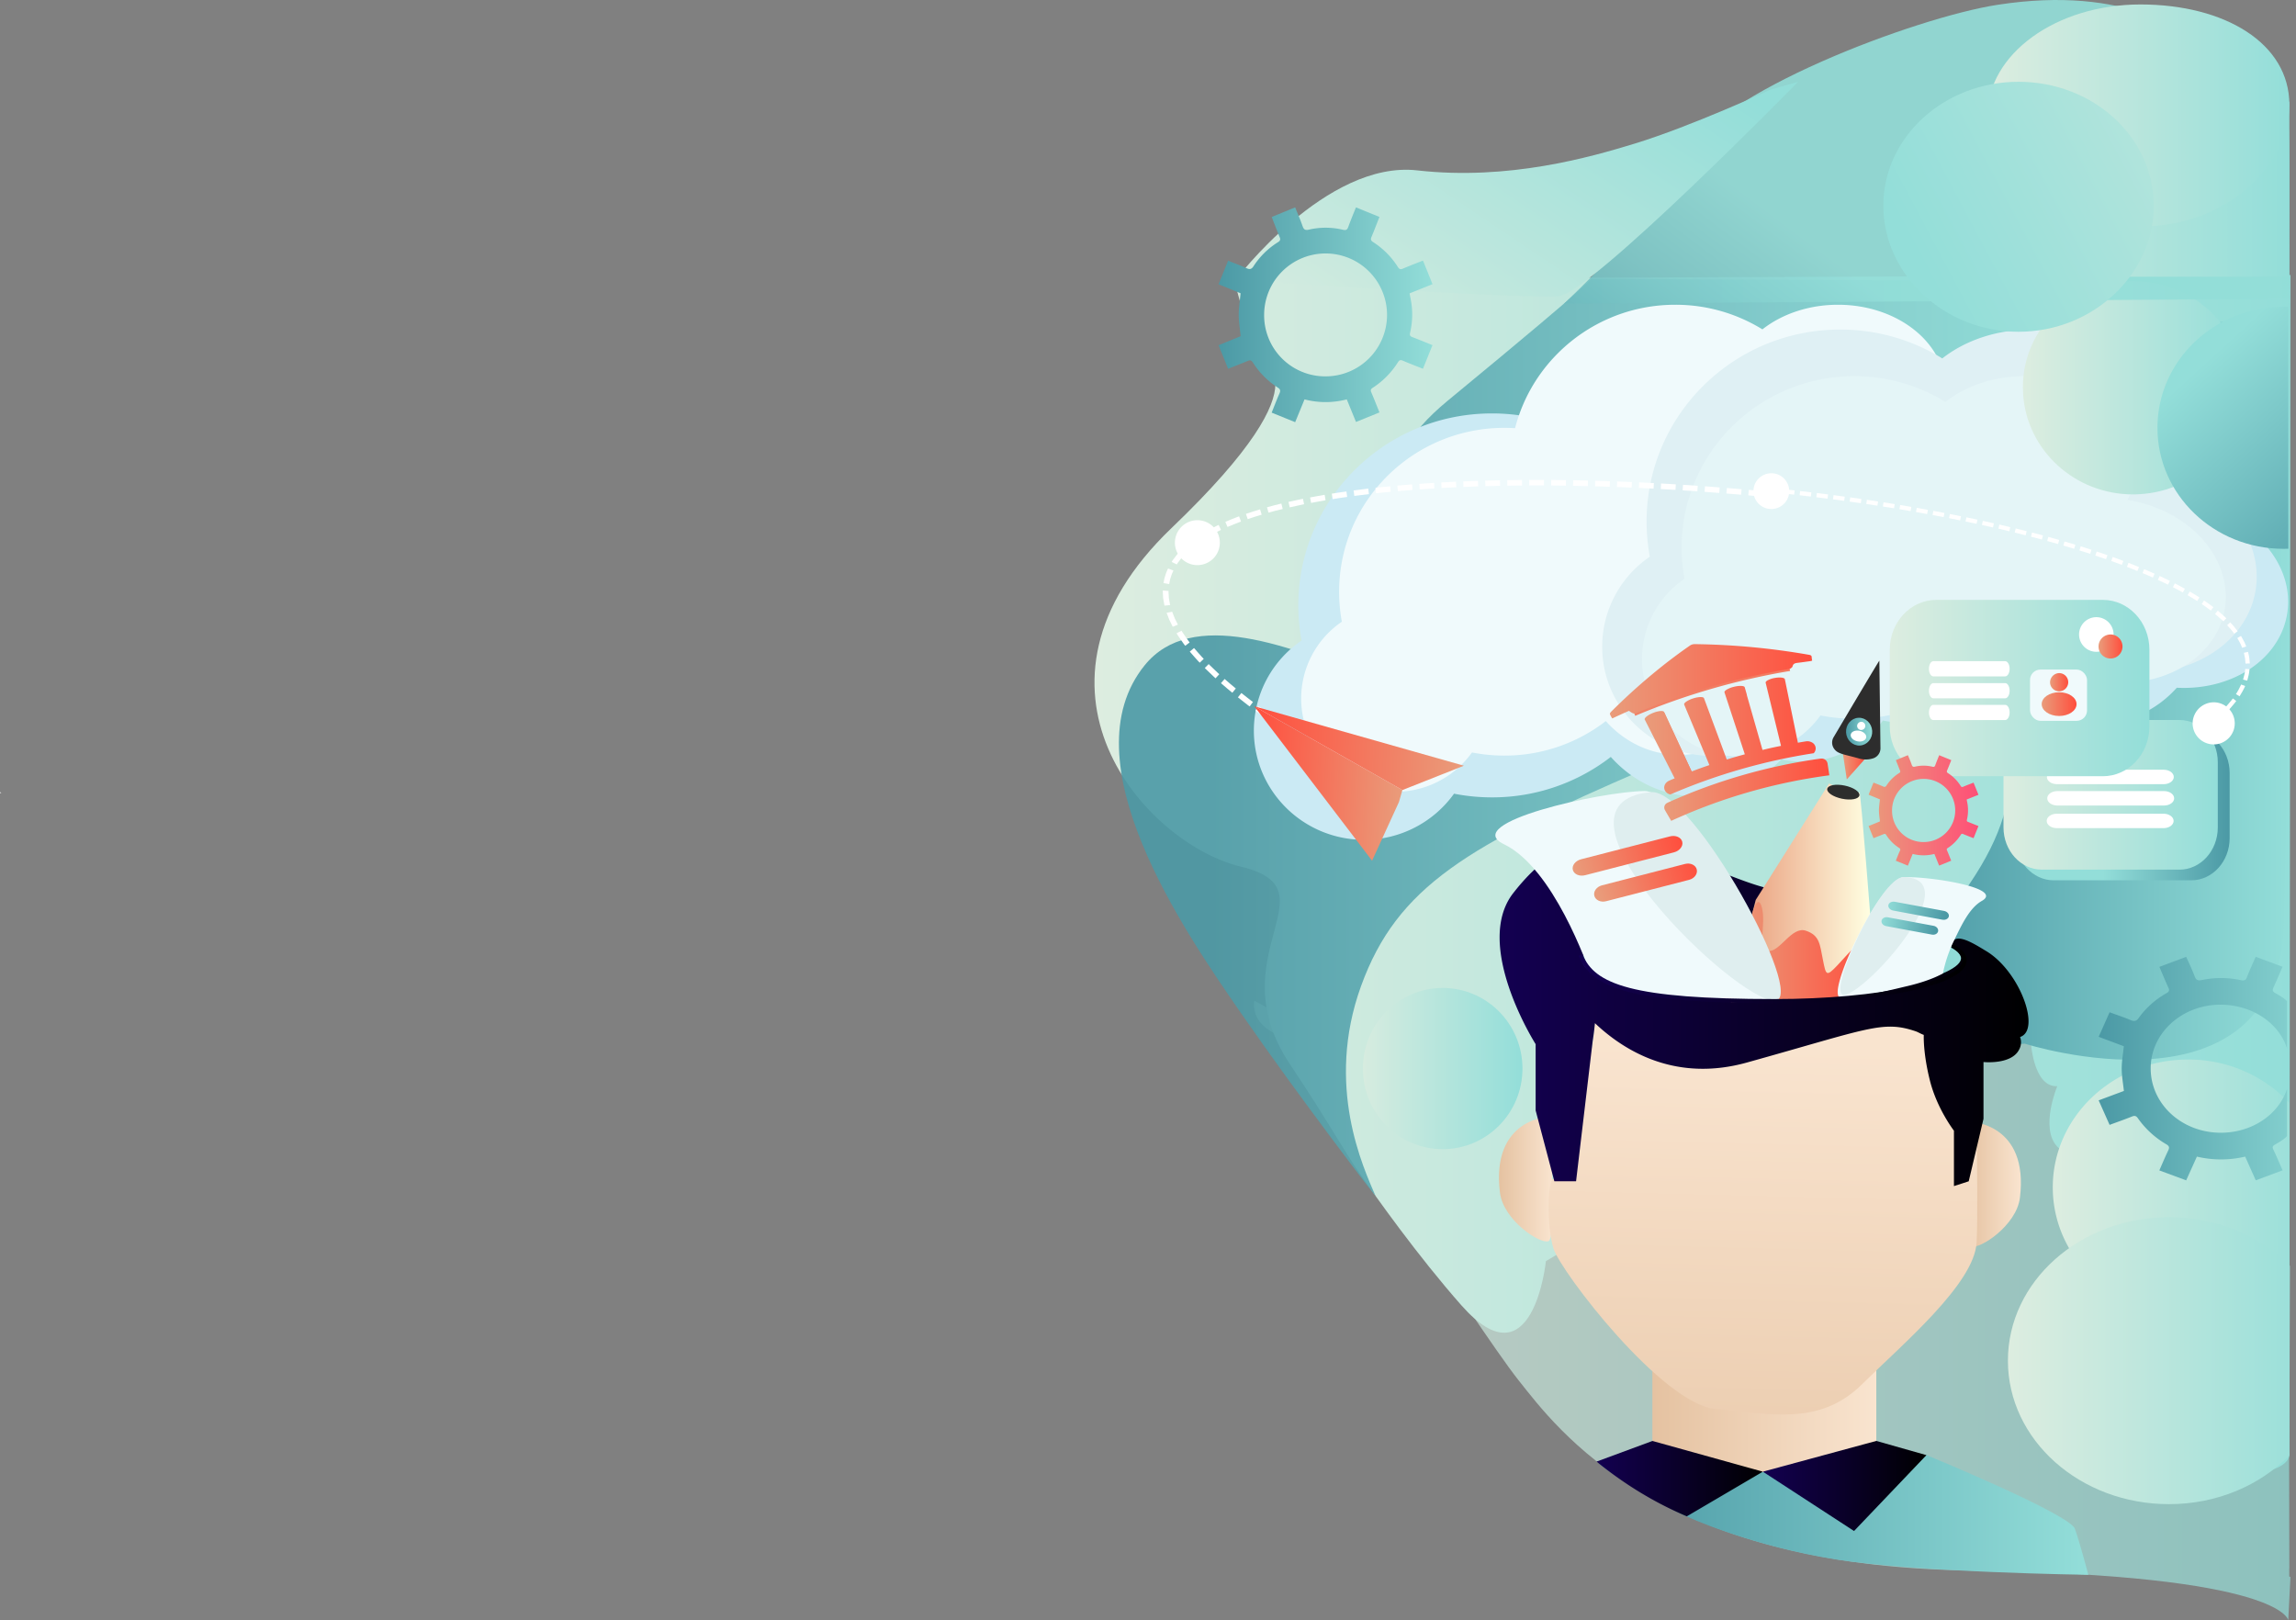 <svg xmlns="http://www.w3.org/2000/svg" xmlns:xlink="http://www.w3.org/1999/xlink" viewBox="0 0 1684.34 1188.67"><rect x="0" y="0" width="1684.34" height="1188.67" fill="#808080" stroke="none"/><defs><style>.cls-1{opacity:0.7;fill:url(#linear-gradient);}.cls-2{fill:url(#linear-gradient-2);}.cls-3{fill:#fff;}.cls-4{fill:url(#linear-gradient-3);}.cls-5{fill:url(#linear-gradient-4);}.cls-6{fill:url(#linear-gradient-5);}.cls-45,.cls-7{opacity:0.9;}.cls-7{fill:url(#linear-gradient-6);}.cls-8{fill:#cbeaf4;}.cls-9{fill:url(#linear-gradient-7);}.cls-10{fill:url(#linear-gradient-8);}.cls-11{fill:url(#linear-gradient-9);}.cls-12{fill:url(#linear-gradient-10);}.cls-13{fill:url(#linear-gradient-11);}.cls-14{fill:url(#linear-gradient-12);}.cls-15{fill:#f0fafc;}.cls-16,.cls-43{fill:none;}.cls-17{fill:#dff0f4;}.cls-18{fill:#e4f5f7;}.cls-19{fill:url(#linear-gradient-13);}.cls-20{fill:url(#linear-gradient-14);}.cls-21{fill:url(#linear-gradient-15);}.cls-22{fill:#2d2d2d;}.cls-23{fill:url(#linear-gradient-16);}.cls-24{fill:url(#linear-gradient-17);}.cls-25{fill:url(#linear-gradient-18);}.cls-26{fill:url(#linear-gradient-19);}.cls-27{fill:#dfeeef;}.cls-28{fill:url(#linear-gradient-20);}.cls-29{fill:url(#linear-gradient-21);}.cls-30{fill:url(#linear-gradient-22);}.cls-31{fill:url(#linear-gradient-23);}.cls-32{fill:url(#linear-gradient-24);}.cls-33{fill:url(#linear-gradient-25);}.cls-34{fill:url(#linear-gradient-26);}.cls-35{fill:url(#linear-gradient-27);}.cls-36{fill:url(#linear-gradient-28);}.cls-37{fill:url(#linear-gradient-29);}.cls-38{fill:url(#linear-gradient-30);}.cls-39{fill:url(#linear-gradient-31);}.cls-40,.cls-49,.cls-56{fill-rule:evenodd;}.cls-40{fill:url(#linear-gradient-32);}.cls-41{fill:url(#linear-gradient-33);}.cls-42{fill:url(#linear-gradient-34);}.cls-43{stroke-miterlimit:10;stroke-width:3px;stroke:url(#linear-gradient-35);}.cls-44{fill:url(#linear-gradient-36);}.cls-45{fill:url(#linear-gradient-37);}.cls-46{fill:url(#linear-gradient-38);}.cls-47{fill:url(#linear-gradient-39);}.cls-48{fill:url(#linear-gradient-40);}.cls-49{fill:url(#linear-gradient-41);}.cls-50{fill:url(#linear-gradient-42);}.cls-51{fill:url(#linear-gradient-43);}.cls-52{fill:url(#linear-gradient-44);}.cls-53{fill:url(#linear-gradient-45);}.cls-54{fill:url(#linear-gradient-46);}.cls-55{fill:url(#linear-gradient-47);}.cls-56{fill:url(#linear-gradient-48);}</style><linearGradient id="linear-gradient" x1="919.84" y1="944.13" x2="1680.27" y2="944.13" gradientUnits="userSpaceOnUse"><stop offset="0" stop-color="#ddede0"/><stop offset="1" stop-color="#93ded9"/></linearGradient><linearGradient id="linear-gradient-2" x1="1172.8" y1="1107.4" x2="1531.96" y2="1107.4" gradientUnits="userSpaceOnUse"><stop offset="0" stop-color="#4b99a5"/><stop offset="1" stop-color="#93ded9"/></linearGradient><linearGradient id="linear-gradient-3" x1="802.92" y1="649.01" x2="1680.26" y2="649.01" xlink:href="#linear-gradient"/><linearGradient id="linear-gradient-4" x1="1099.64" y1="864.93" x2="1138.93" y2="864.93" gradientUnits="userSpaceOnUse"><stop offset="0" stop-color="#e5c2a1"/><stop offset="1" stop-color="#f9e4cf"/></linearGradient><linearGradient id="linear-gradient-5" x1="1398.81" y1="504.16" x2="1679.45" y2="504.16" xlink:href="#linear-gradient-2"/><linearGradient id="linear-gradient-6" x1="820.83" y1="540.78" x2="1526.9" y2="540.78" gradientUnits="userSpaceOnUse"><stop offset="0.09" stop-color="#4b99a5"/><stop offset="0.7" stop-color="#7ecaca"/><stop offset="1" stop-color="#93ded9"/></linearGradient><linearGradient id="linear-gradient-7" x1="1478.45" y1="590.95" x2="1635.66" y2="590.95" gradientUnits="userSpaceOnUse"><stop offset="0.41" stop-color="#93ded9"/><stop offset="1" stop-color="#4b99a5"/></linearGradient><linearGradient id="linear-gradient-8" x1="1469.76" y1="583.08" x2="1626.97" y2="583.08" xlink:href="#linear-gradient"/><linearGradient id="linear-gradient-9" x1="1212.18" y1="1039.19" x2="1376.45" y2="1039.19" xlink:href="#linear-gradient-4"/><linearGradient id="linear-gradient-10" x1="1443.23" y1="868.74" x2="1482.52" y2="868.74" xlink:href="#linear-gradient-4"/><linearGradient id="linear-gradient-11" x1="1285.38" y1="1204.36" x2="1303.4" y2="489.87" gradientUnits="userSpaceOnUse"><stop offset="0" stop-color="#e5c2a1"/><stop offset="0.61" stop-color="#f9e4cf"/></linearGradient><linearGradient id="linear-gradient-12" x1="1100.12" y1="743.21" x2="1488.13" y2="743.21" gradientUnits="userSpaceOnUse"><stop offset="0" stop-color="#130051"/><stop offset="1"/></linearGradient><linearGradient id="linear-gradient-13" x1="1178.33" y1="703.18" x2="1469.01" y2="703.18" gradientTransform="matrix(0.96, 0, 0, 1, 33.89, -0.57)" xlink:href="#linear-gradient-2"/><linearGradient id="linear-gradient-14" x1="1276.91" y1="647.49" x2="1373.17" y2="647.49" gradientUnits="userSpaceOnUse"><stop offset="0" stop-color="#e99c7b"/><stop offset="0.99" stop-color="#ffffe2"/></linearGradient><linearGradient id="linear-gradient-15" x1="1269.74" y1="698.46" x2="1373.17" y2="698.46" gradientUnits="userSpaceOnUse"><stop offset="0" stop-color="#e99c7b"/><stop offset="0.99" stop-color="#ff4f3e"/></linearGradient><linearGradient id="linear-gradient-16" x1="1386.33" y1="504.77" x2="1576.8" y2="504.77" xlink:href="#linear-gradient"/><linearGradient id="linear-gradient-17" x1="1539.49" y1="474.29" x2="1557.06" y2="474.29" xlink:href="#linear-gradient-15"/><linearGradient id="linear-gradient-18" x1="1503.91" y1="500.81" x2="1517.23" y2="500.81" xlink:href="#linear-gradient-15"/><linearGradient id="linear-gradient-19" x1="1497.79" y1="516.56" x2="1523.35" y2="516.56" xlink:href="#linear-gradient-15"/><linearGradient id="linear-gradient-20" x1="1351.74" y1="561.67" x2="1368.39" y2="561.67" xlink:href="#linear-gradient-15"/><linearGradient id="linear-gradient-21" x1="1350.87" y1="567.56" x2="1370.09" y2="567.56" gradientTransform="translate(-26.75 47.52) rotate(-3.26)" xlink:href="#linear-gradient-2"/><linearGradient id="linear-gradient-22" x1="1123.58" y1="797.36" x2="1208.01" y2="797.36" gradientTransform="matrix(0.95, -0.24, 0.19, 0.73, -63.95, 330.02)" xlink:href="#linear-gradient-15"/><linearGradient id="linear-gradient-23" x1="1161.4" y1="827.23" x2="1245.82" y2="827.23" gradientTransform="matrix(0.89, -0.23, 0.19, 0.73, -18.99, 318.32)" xlink:href="#linear-gradient-15"/><linearGradient id="linear-gradient-24" x1="1220.87" y1="579.35" x2="1341.95" y2="579.35" xlink:href="#linear-gradient-15"/><linearGradient id="linear-gradient-25" x1="1220.06" y1="546.12" x2="1242.92" y2="546.12" xlink:href="#linear-gradient-15"/><linearGradient id="linear-gradient-26" x1="1181.06" y1="499.82" x2="1329.44" y2="499.82" xlink:href="#linear-gradient-15"/><linearGradient id="linear-gradient-27" x1="889.28" y1="507.93" x2="1857.57" y2="507.93" xlink:href="#linear-gradient-15"/><linearGradient id="linear-gradient-28" x1="1206.52" y1="539.91" x2="1331.98" y2="539.91" xlink:href="#linear-gradient-15"/><linearGradient id="linear-gradient-29" x1="1483.98" y1="284.48" x2="1645.57" y2="284.48" xlink:href="#linear-gradient"/><linearGradient id="linear-gradient-30" x1="197.78" y1="589.75" x2="243.72" y2="589.75" gradientTransform="matrix(-0.97, -0.18, -0.14, 0.74, 1701.56, 270.54)" xlink:href="#linear-gradient-2"/><linearGradient id="linear-gradient-31" x1="167.63" y1="606.55" x2="213.58" y2="606.55" gradientTransform="matrix(-0.9, -0.17, -0.14, 0.74, 1656.52, 261.7)" xlink:href="#linear-gradient-2"/><linearGradient id="linear-gradient-32" x1="1370.8" y1="594.51" x2="1451.44" y2="594.51" gradientUnits="userSpaceOnUse"><stop offset="0" stop-color="#e99c7b"/><stop offset="0.99" stop-color="#ff4f77"/></linearGradient><linearGradient id="linear-gradient-33" x1="776.27" y1="606.17" x2="887.87" y2="606.17" gradientTransform="translate(1773.65 1222.52) rotate(-177.12)" xlink:href="#linear-gradient-15"/><linearGradient id="linear-gradient-34" x1="732.12" y1="632.61" x2="887.87" y2="632.61" gradientTransform="translate(1773.65 1222.52) rotate(-177.12)" xlink:href="#linear-gradient-15"/><linearGradient id="linear-gradient-35" x1="1158.18" y1="714.21" x2="1442.75" y2="714.21" xlink:href="#linear-gradient-12"/><linearGradient id="linear-gradient-36" x1="1749.25" y1="416.22" x2="1564.41" y2="213.43" gradientUnits="userSpaceOnUse"><stop offset="0" stop-color="#4b99a5"/><stop offset="0.73" stop-color="#93ded9"/></linearGradient><linearGradient id="linear-gradient-37" x1="1224.6" y1="471.75" x2="1403.29" y2="234.43" xlink:href="#linear-gradient-6"/><linearGradient id="linear-gradient-38" x1="1407.5" y1="138.73" x2="1679.47" y2="138.73" xlink:href="#linear-gradient"/><linearGradient id="linear-gradient-39" x1="1458" y1="84.69" x2="1679.47" y2="84.69" xlink:href="#linear-gradient"/><linearGradient id="linear-gradient-40" x1="1815.49" y1="-26.2" x2="1407.82" y2="190.26" xlink:href="#linear-gradient"/><linearGradient id="linear-gradient-41" x1="990.06" y1="314.79" x2="1194.67" y2="11.13" xlink:href="#linear-gradient"/><linearGradient id="linear-gradient-42" x1="1505.91" y1="871.06" x2="1704.22" y2="871.06" xlink:href="#linear-gradient"/><linearGradient id="linear-gradient-43" x1="1539.57" y1="783.92" x2="1718.81" y2="783.92" xlink:href="#linear-gradient-2"/><linearGradient id="linear-gradient-44" x1="988.53" y1="783.92" x2="1116.88" y2="783.92" xlink:href="#linear-gradient"/><linearGradient id="linear-gradient-45" x1="1293.24" y1="1090.13" x2="1413.22" y2="1090.13" xlink:href="#linear-gradient-12"/><linearGradient id="linear-gradient-46" x1="1473" y1="998.22" x2="1709.35" y2="998.22" xlink:href="#linear-gradient"/><linearGradient id="linear-gradient-47" x1="1171.18" y1="1084.76" x2="1293.24" y2="1084.76" xlink:href="#linear-gradient-12"/><linearGradient id="linear-gradient-48" x1="893.94" y1="230.89" x2="1050.91" y2="230.89" xlink:href="#linear-gradient-2"/></defs><title>Asset 2</title><g id="Layer_2" data-name="Layer 2"><g id="Layer_1-2" data-name="Layer 1"><path class="cls-1" d="M1680.27,1157l-1.62,31.66s-3.57-33.28-234-36.53c-228.68-3.23-301.71-103.07-330.9-139.86-30.92-39-161.87-245.28-179.56-254.59s-14.05-23.64-14.05-23.64l169.66,94.41,390.76-128.88,198.9,50.14-.18,308.58s.1.71,0,.77l.18,91.76h-.06v5.71Z"/><path class="cls-2" d="M1532,1155.32s-125-1.66-185.26-11.27-106.24-29.66-116-34.62-47.25-26.79-57.2-35.35c-3.5-3,7.93-2.61,14.59-4.84,12.24-4.1,30.18-9.76,30.18-9.76l195,8s105.07,43.29,108.86,54.11S1532,1155.32,1532,1155.32Z"/><path class="cls-3" d="M1,581.89H.18c-.07-.32-.14-.64-.18-1A8.49,8.49,0,0,0,1,581.89Z"/><path class="cls-4" d="M1680.26,201.78l-.79,863.28s5.13,16.94-43.26,16.44c-44-.49-87.49,14.73-87.49,14.73-15.83-16.78,91-16.92,108.73-73.59,34.1-14.21,17.93-137.55,17.93-172.19,0-35.86-32.33-64.94-72.21-64.94s-72.24,29.08-72.24,64.94c0,1.56.07,3.11.19,4.65-9.61-4-17.71-9.44-21.91-13.88-12.93-13.74,0-44.35,0-44.35-18.25.75-19.53-34.42-19.53-34.42l-61.85-10.83L1134.08,925.18s-9.36,92.07-62,32.45c-32.23-36.54-62.25-79-74.39-96.43-12.81-18.44-23.21-38.28-51.42-80.5-53.62-80.25,34-128.07-36-144.89S737.61,504.05,859.43,387.39c121.23-116.08,61.49-123.74,61.49-123.74-17.84-68.77-16.41-59-16.41-59Z"/><path class="cls-5" d="M1136.77,819.11s-43.11,1.09-36.42,55.73c2.51,20.53,29.78,38.26,35.75,35.66S1136.77,819.11,1136.77,819.11Z"/><path class="cls-6" d="M1556.88,237.1s-123,121.46-102.89,210.1,39.23,129.75-8.91,200.92S1398.82,712,1398.82,712l83.7,53.9,2.9-.23s186.65,59.58,190-89.23c2.28-101.8,5.77-241,3.09-325.41-2.66-83.76,3.12-119.7-.81-119.89-27.71-1.38-26.43,3.52-46.49,4.89s-16-3.27-67.09-3.27Z"/><path class="cls-7" d="M1526.9,206.23s-190.17,301.87-320.1,358-181.75,85.86-208.32,159.14,1.76,133.33,10.55,153.89c.61,1.42-55.75-72-98.64-134-42.1-60.81-127.47-185-70.65-255.2,68.4-84.46,286.56,108.42,300.63,25.9S941.12,393.61,1062,294s104.76-89.39,104.76-89.39Z"/><path class="cls-8" d="M1677.84,450.35c-5.45,33.56-40.56,56.29-80.95,54.19-14.23,15.95-34.29,25.9-56.52,25.9s-42.31-10-56.51-25.92A126.76,126.76,0,0,1,1406.07,531a128.9,128.9,0,0,1-24.8-2.41,72.24,72.24,0,0,1-58.83,30.16c-39.85,0-72.1-32-72.1-71.5a71.23,71.23,0,0,1,31.17-58.88,126.3,126.3,0,0,1-2.12-23c0-69.38,56.72-125.63,126.68-125.63a126.8,126.8,0,0,1,66.82,18.87c14.88-11.68,35.37-18.87,58-18.87,45.44,0,82.3,29.08,82.3,64.95a52.77,52.77,0,0,1-6.84,25.87l1,.15C1652.22,378.07,1683.81,413.73,1677.84,450.35Z"/><path class="cls-8" d="M1332.51,490.81c0,51.64-39.17,93.49-87.47,93.49-24.94,0-47.43-11.15-63.36-29a142,142,0,0,1-87.2,29.67,144.74,144.74,0,0,1-27.81-2.7,81,81,0,0,1-66,33.82c-44.65,0-80.84-35.9-80.84-80.16a79.91,79.91,0,0,1,35-66,140.31,140.31,0,0,1-2.38-25.78c0-77.79,63.59-140.85,142-140.85a142.14,142.14,0,0,1,74.9,21.16c16.68-13.09,39.66-21.16,65-21.16,51,0,92.27,32.61,92.27,72.82,0,17.81-8.13,34.14-21.58,46.78A96.27,96.27,0,0,1,1332.51,490.81Z"/><path class="cls-9" d="M1478.45,614.82c0,17.1,12.62,31,28.19,31h100.84c15.56,0,28.18-13.87,28.18-31V567.07c0-17.1-12.62-31-28.18-31H1506.64c-15.57,0-28.19,13.86-28.19,31Z"/><path class="cls-10" d="M1469.76,607c0,17.1,12.62,31,28.18,31h100.85c15.56,0,28.18-13.87,28.18-31V559.2c0-17.1-12.62-31-28.18-31H1497.94c-15.56,0-28.18,13.86-28.18,31Z"/><path class="cls-3" d="M1501.59,570c0,2.92,3.3,5.29,7.38,5.29h78.33c4.08,0,7.39-2.37,7.39-5.29h0c0-2.93-3.31-5.3-7.39-5.3H1509c-4.08,0-7.38,2.37-7.38,5.3Z"/><path class="cls-3" d="M1501.85,585.66c0,2.92,3.31,5.29,7.39,5.29h78.33c4.08,0,7.39-2.37,7.39-5.29h0c0-2.93-3.31-5.3-7.39-5.3h-78.33c-4.08,0-7.39,2.37-7.39,5.3Z"/><path class="cls-3" d="M1501.45,602.25c0,2.93,3.31,5.3,7.39,5.3h78.32c4.09,0,7.4-2.37,7.4-5.3h0c0-2.92-3.31-5.29-7.4-5.29h-78.32c-4.08,0-7.39,2.37-7.39,5.29Z"/><polygon class="cls-11" points="1376.45 1079.88 1212.18 1080.15 1212.18 998.22 1376.45 998.22 1376.45 1079.88"/><path class="cls-12" d="M1445.39,822.92s43.11,1.09,36.43,55.73c-2.51,20.53-29.78,38.26-35.75,35.65S1445.39,822.92,1445.39,822.92Z"/><path class="cls-13" d="M1448.5,749.41,1170,743.21s.42,31-9.84,47.62-15.37,38.22-13.12,55.92-2.52,20.5-7.08,18.29-5.63,33.89-.36,50.85,79.86,114.5,119.21,117.82,75.82,12.88,107.24-18.25c29.54-29.28,82.32-73.57,84-104S1448.5,749.41,1448.5,749.41Z"/><path class="cls-14" d="M1481.92,760.76a11.13,11.13,0,0,1-.68,9.21c-5.64,11.31-26.15,9.16-26.15,9.16v41.65h0l-10.84,45.84-10.84,3.52V829.5s-12.38-16-17.59-36.64-4.54-33.63-4.54-33.63c-2.3-.82-4.11-2-5.81-2.61-24.39-8.24-34.23-2.11-124,22.89-50.4,14-87.86-6.59-111.43-28.89-.66,7-1.64,12.94-1.64,12.94L1156.2,866.62h-15.93l-13.73-52V766s-46.24-72.7-16.38-110.87,59.55-47.31,109-31.28c48.07,15.6,83.46,36.66,100.91,27.21l-98.37,60.89,210.12-20.08c3.18-7.85,15.62,0,25.58,6.06C1481.92,712.9,1497.41,755.73,1481.92,760.76Z"/><path class="cls-15" d="M1306.77,474c0,44.07-33.44,79.8-74.67,79.8-21.29,0-40.49-9.52-54.08-24.8a121.26,121.26,0,0,1-74.44,25.33,122.91,122.91,0,0,1-23.74-2.31,69.11,69.11,0,0,1-56.3,28.87c-38.12,0-69-30.65-69-68.43a68.24,68.24,0,0,1,29.84-56.35,120.75,120.75,0,0,1-2-22c0-66.4,54.27-120.23,121.23-120.23A121.42,121.42,0,0,1,1167.52,332c14.23-11.18,33.84-18.06,55.46-18.06,43.49,0,78.76,27.83,78.76,62.16,0,15.2-6.94,29.14-18.42,39.93A82.18,82.18,0,0,1,1306.77,474Z"/><path class="cls-15" d="M1432.12,383.7c0,44.08-33.44,79.81-74.67,79.81-21.29,0-40.49-9.52-54.08-24.81A121.24,121.24,0,0,1,1228.93,464a123.7,123.7,0,0,1-23.74-2.3,69.12,69.12,0,0,1-56.3,28.87c-38.11,0-69-30.65-69-68.43a68.19,68.19,0,0,1,29.84-56.35,120.05,120.05,0,0,1-2-22c0-66.4,54.28-120.22,121.23-120.22a121.3,121.3,0,0,1,63.94,18.06c14.24-11.18,33.85-18.06,55.47-18.06,43.48,0,78.75,27.83,78.75,62.15,0,15.21-6.93,29.14-18.42,39.93A82.18,82.18,0,0,1,1432.12,383.7Z"/><path class="cls-16" d="M1178.67,559.16s-58.18,2.28-65.6,10.3"/><path class="cls-17" d="M1654.7,433.06c-6.11,37.62-45.47,63.1-90.76,60.75-15.94,17.88-38.44,29-63.36,29s-47.43-11.15-63.35-29.06A142.08,142.08,0,0,1,1350,523.46a144.58,144.58,0,0,1-27.81-2.7,81,81,0,0,1-66,33.82c-44.67,0-80.83-35.91-80.83-80.17a79.89,79.89,0,0,1,34.95-66,141.29,141.29,0,0,1-2.37-25.79c0-77.78,63.58-140.84,142-140.84a142.15,142.15,0,0,1,74.91,21.16c16.68-13.1,39.65-21.16,65-21.16,50.95,0,92.26,32.61,92.26,72.82a59.28,59.28,0,0,1-7.66,29c.36,0,.73.09,1.09.16C1626,352,1661.39,392,1654.7,433.06Z"/><path class="cls-18" d="M1632.1,446.63c-5.45,33.56-40.56,56.3-81,54.19-14.22,15.95-34.29,25.9-56.51,25.9s-42.31-10-56.52-25.92a126.65,126.65,0,0,1-77.78,26.47,128.83,128.83,0,0,1-24.8-2.41A72.26,72.26,0,0,1,1276.69,555c-39.84,0-72.1-32-72.1-71.51a71.28,71.28,0,0,1,31.17-58.88,126.22,126.22,0,0,1-2.11-23c0-69.38,56.72-125.63,126.68-125.63a126.91,126.91,0,0,1,66.82,18.87c14.87-11.68,35.37-18.87,58-18.87,45.44,0,82.29,29.08,82.29,64.95a52.94,52.94,0,0,1-6.83,25.88c.32,0,.65.08,1,.14C1606.48,374.35,1638.06,410,1632.1,446.63Z"/><path class="cls-19" d="M1160.7,704.09c.06,16.25,62.57,29.43,139.47,28.84s144.4-18.23,138-31.71c-7.06-14.92-61.59-28.73-138.5-28.13S1160.66,693.59,1160.7,704.09Z"/><path class="cls-20" d="M1364.05,581.09c.94-1.43,9.12,104.76,9.12,104.76l-17.68,34.34-78.58-17.62L1288,660.2l53.81-85.41S1361.76,584.53,1364.05,581.09Z"/><path class="cls-21" d="M1373.17,687.38l-11,44-40.69,2.49-51.71,1.31,15.63-65s4.15-16,7.19-4-3.81,31,4.75,31.53,17.11-18.36,27.38-14.93,10.26,10,12.55,21.3,2.28,13,10.83,3.89,21.38-24.51,25.1-20.61"/><path class="cls-22" d="M1340.47,578.68c-.56,2.66,4.27,5.92,10.78,7.28s12.24.29,12.79-2.37-4.28-5.92-10.79-7.28S1341,576,1340.47,578.68Z"/><path class="cls-23" d="M1386.33,532.94c0,20.17,15.29,36.52,34.15,36.52h122.17c18.86,0,34.15-16.35,34.15-36.52V476.61c0-20.17-15.29-36.52-34.15-36.52H1420.48c-18.86,0-34.15,16.35-34.15,36.52Z"/><path class="cls-3" d="M1415.05,522.67c0,3.08,1.45,5.57,3.24,5.57H1471c1.79,0,3.25-2.49,3.25-5.57h0c0-3.08-1.46-5.58-3.25-5.58h-52.69c-1.79,0-3.24,2.5-3.24,5.58Z"/><path class="cls-3" d="M1415.05,506.73c0,3.08,1.45,5.57,3.24,5.57H1471c1.79,0,3.25-2.49,3.25-5.57h0c0-3.08-1.46-5.58-3.25-5.58h-52.69c-1.79,0-3.24,2.5-3.24,5.58Z"/><path class="cls-3" d="M1415.05,490.63c0,3.08,1.45,5.58,3.24,5.58H1471c1.79,0,3.25-2.5,3.25-5.58h0c0-3.08-1.46-5.57-3.25-5.57h-52.69c-1.79,0-3.24,2.49-3.24,5.57Z"/><path class="cls-3" d="M1525.2,465.47a12.69,12.69,0,0,0,12.66,12.71h0a12.68,12.68,0,0,0,12.66-12.71h0a12.68,12.68,0,0,0-12.66-12.7h0a12.68,12.68,0,0,0-12.66,12.7Z"/><path class="cls-24" d="M1539.49,474.29a8.79,8.79,0,0,0,8.78,8.81h0a8.8,8.8,0,0,0,8.79-8.81h0a8.81,8.81,0,0,0-8.79-8.82h0a8.8,8.8,0,0,0-8.78,8.82Z"/><rect class="cls-15" x="1489.22" y="491.21" width="41.82" height="37.61" rx="7.63"/><path class="cls-25" d="M1503.91,500.81a6.67,6.67,0,1,0,6.66-7A6.86,6.86,0,0,0,1503.91,500.81Z"/><path class="cls-26" d="M1497.79,516.56c0,4.8,5.72,8.7,12.78,8.7s12.78-3.9,12.78-8.7-5.72-8.71-12.78-8.71S1497.79,511.74,1497.79,516.56Z"/><path class="cls-15" d="M1166.35,713.25c-1.76-4.11-26.55-76.37-63.09-93.92-32.66-15.68,71.76-38.75,103.09-39s115,152.95,91.13,154.18c-28.58,1.49-61.79-2.65-86.73-5.57C1184,725.8,1166.35,713.25,1166.35,713.25Z"/><path class="cls-27" d="M1211,581.13c31.19-2.91,115,151.67,91.19,152.91C1273.58,735.52,1123.34,589.3,1211,581.13Z"/><polygon class="cls-28" points="1368.39 556.5 1351.74 551.55 1354.81 571.79 1368.39 556.5"/><path class="cls-22" d="M1379.5,548.84a7.73,7.73,0,0,1-4.86,7.32,17.48,17.48,0,0,1-11.29.16c-11.26-3.16-15.31-3.16-18-7.23h0a7.77,7.77,0,0,1-.22-8.26c8.21-13.87,33.94-57.26,33.56-56.12h0Z"/><path class="cls-29" d="M1354.26,537.31c.32,5.62,4.87,9.93,10.17,9.63s9.34-5.1,9-10.73-4.87-9.94-10.17-9.63S1353.94,531.69,1354.26,537.31Z"/><path class="cls-30" d="M1153.82,638.16c.82,3.23,4.89,5,9.08,3.9L1228,625.3c4.18-1.08,6.91-4.57,6.09-7.8h0c-.83-3.23-4.89-5-9.08-3.89l-65.1,16.76c-4.19,1.08-6.91,4.57-6.09,7.79Z"/><path class="cls-31" d="M1169.6,657.16c.82,3.23,4.67,5,8.59,4l60.93-15.69c3.92-1,6.43-4.44,5.6-7.66h0c-.82-3.23-4.67-5-8.58-4L1175.2,649.5c-3.91,1-6.43,4.44-5.6,7.66Z"/><path class="cls-32" d="M1336.16,556.5a13.29,13.29,0,0,0-1.77.19,411,411,0,0,0-110,31.71,15.21,15.21,0,0,0-1.41.68,3.76,3.76,0,0,0-1.46,5.43c1.44,2.58,3,5.12,4.47,7.68a405.84,405.84,0,0,1,116-33.41c-.43-2.87-.84-5.75-1.3-8.61A4.34,4.34,0,0,0,1336.16,556.5Z"/><path class="cls-33" d="M1241,566.13q-10-21.57-19.93-43.15a1.89,1.89,0,0,0-.23-.36l-.79.31q10.76,23.34,21.52,46.68l1.34-.51c-.17-.38-.25-.57-.43-1l-.46.18C1241.65,567.51,1241.33,566.81,1241,566.13Z"/><path class="cls-34" d="M1327.07,480.38a521.51,521.51,0,0,0-84-7.83,6.18,6.18,0,0,0-3.26,1c-6,4.15-11.95,8.55-17.69,13a447.88,447.88,0,0,0-40.1,35.49c-.51.5-1.13,1.34-1,1.82a16.44,16.44,0,0,0,1.74,3.2c4.25-2,8.29-3.84,12.27-5.58,3.51,2.61,4.74,2.68,9.11.88A495.48,495.48,0,0,1,1309,492.18a6.89,6.89,0,0,0,2.28-.46c1.38-.85,3.48-1.77,3.73-2.85.52-2.22,2.11-2.41,4.16-2.65,2.84-.34,5.69-.77,8.54-1.15.54-.07,1.06-.24,1.69-.38a19.84,19.84,0,0,1-.36-2.54C1329.07,481,1328.4,480.61,1327.07,480.38Z"/><path class="cls-35" d="M1199.61,525.13a510,510,0,0,1,113.61-32.9c-.12-.6-.18-.91-.29-1.51a511.06,511.06,0,0,0-114,33Z"/><path class="cls-36" d="M1331.92,548.27a5.1,5.1,0,0,0-2.46-3.49,7,7,0,0,0-4.7-.9c-2.33.37-3.5.56-5.83,1l-9.57-46.6c-.25-1.19-3.63-1.62-7.54-.89a17.12,17.12,0,0,0-4.85,1.58c-1.18.63-1.84,1.33-1.69,1.92q5.63,23.15,11.26,46.29c-5.45,1.1-8.17,1.69-13.57,3l-11.52-40.31a.69.69,0,0,0,0-.35c-.62-2.13-.92-3.2-1.53-5.34-.33-1.17-4-1.34-8.09-.29a19.26,19.26,0,0,0-5.07,2c-1.22.73-1.87,1.49-1.68,2.07l.12.38h0L1280,553.38c-5.33,1.44-8,2.21-13.25,3.82q-8.35-22.5-16.72-45c-.42-1.15-4.06-1.08-8.1.23a19,19,0,0,0-4.89,2.3c-1.16.82-1.76,1.61-1.53,2.18l.16.37h0v0q9.21,22,18.33,44c-5.22,1.79-7.82,2.72-13,4.69L1221.08,523a2,2,0,0,0-.12-.22l-.24-.51c-.52-1.12-4.14-.82-8.06.75a19,19,0,0,0-4.72,2.62c-1.09.89-1.63,1.72-1.35,2.27L1228.52,571c-1.62.68-2.42,1-4,1.72-3.17,1.36-4.53,4.67-3.08,7.33a5.72,5.72,0,0,0,3.55,2.68l.37.1a431.75,431.75,0,0,1,105.15-30.25,3.08,3.08,0,0,0,.25-.27A5,5,0,0,0,1331.92,548.27Z"/><path class="cls-37" d="M1645.57,284.08c0,42-33.77,76.24-76.29,78.48-1.48.12-3,.15-4.49.15-42.68,0-77.65-32.21-80.61-73-.13-1.85-.2-3.74-.2-5.63,0-43.42,36.19-77.83,80.81-77.83S1645.57,240.66,1645.57,284.08Z"/><polygon class="cls-3" points="977.19 553.38 975.12 556.88 984.47 562.4 986.49 558.87 977.19 553.38"/><polygon class="cls-3" points="963.43 545.04 961.3 548.5 970.55 554.18 972.64 550.69 963.43 545.04"/><polygon class="cls-3" points="949.85 536.43 947.65 539.84 956.8 545.69 958.95 542.25 949.85 536.43"/><path class="cls-3" d="M936.5,527.48l-2.3,3.36s2.23,1.55,4.5,3l4.51,3,2.24-3.39-4.49-3C938.71,529,936.5,527.48,936.5,527.48Z"/><path class="cls-3" d="M923.42,518.16l-2.4,3.28,4.38,3.22,4.45,3.12,2.33-3.33-4.42-3.1Z"/><path class="cls-3" d="M910.66,508.41l-2.52,3.18,4.29,3.36,2.94,2.31,1.37,1,2.43-3.25-1.35-1-2.91-2.28Z"/><path class="cls-3" d="M898.38,498.12l-2.68,3.05L897,502.3c.75.69,1.78,1.59,2.84,2.45l4.19,3.48,2.56-3.14-4.13-3.44c-1.05-.85-2.06-1.74-2.8-2.42Z"/><path class="cls-3" d="M886.69,487.19l-2.87,2.87s.47.5,1.21,1.2l2.72,2.6,2.71,2.61c.73.71,1.25,1.15,1.25,1.15l2.74-3s-.52-.43-1.24-1.14l-2.66-2.56-2.67-2.55C887.15,487.68,886.69,487.19,886.69,487.19Z"/><path class="cls-3" d="M875.93,475.42l-3.12,2.6,3.61,4.14c1.76,2.1,3.69,4,3.69,4l2.95-2.8s-1.9-1.9-3.62-3.95Z"/><path class="cls-3" d="M866.74,462.7l-3.61,1.89.9,1.51c.59.87,1.39,2,2.19,3.18s1.58,2.33,2.21,3.15l1.06,1.35,3.22-2.47-1-1.31c-.61-.79-1.31-1.88-2.07-2.95l-2-2.95Z"/><path class="cls-3" d="M859.91,448.78l-4.08.8s1,2.61,2,5.22l2.48,5,3.79-1.54-2.32-4.67Z"/><path class="cls-3" d="M857.26,433.55l-4.2-.37a13.15,13.15,0,0,0,0,1.75c.06,1.05.15,2.45.22,3.85l.66,3.81c.08.52.16,1,.21,1.25s.12.47.12.47l4.16-.42s0-.16-.12-.44-.12-.68-.2-1.16l-.63-3.53-.22-3.58A9.82,9.82,0,0,1,857.26,433.55Z"/><path class="cls-3" d="M860.82,418.55l-3.94-1.5s-.28.64-.72,1.6a24,24,0,0,0-1.31,3.62c-.21.66-.43,1.33-.62,2l-.35,1.76c-.19,1-.32,1.73-.32,1.73l4.16.74.3-1.6c.09-.48.2-1,.31-1.64l.59-1.82a23.4,23.4,0,0,1,1.22-3.37Z"/><path class="cls-3" d="M869.85,406l-3.33-2.49-1.18,1.29c-.69.79-1.7,1.77-2.54,2.89l-2.32,3.07a9.85,9.85,0,0,0-.7,1.06l-.25.42,3.77,1.84.23-.39a7.29,7.29,0,0,1,.66-1l2.17-2.85c.79-1,1.74-1.93,2.38-2.67Z"/><path class="cls-3" d="M882,396.37l-2.42-3.28s-2.35,1.54-4.61,3.2c-1.11.87-2.21,1.73-3,2.39s-1.36,1.11-1.36,1.11l3.05,2.77s.48-.44,1.26-1l2.82-2.2C879.78,397.79,882,396.37,882,396.37Z"/><path class="cls-3" d="M895.7,388.77,894,385.09l-1.55.73c-.93.44-2.14,1.1-3.36,1.73s-2.43,1.25-3.34,1.78l-1.5.9,2.1,3.48,1.4-.84c.84-.49,2-1.09,3.22-1.71s2.35-1.26,3.26-1.69Z"/><path class="cls-3" d="M910.39,382.62,909,378.8l-1.6.59c-1,.37-2.24.81-3.5,1.36l-5,2.1,1.61,3.73,4.95-2.05c1.22-.53,2.49-1,3.43-1.33Z"/><path class="cls-3" d="M925.56,377.58l-1.16-3.9-5.21,1.59L914,377l1.32,3.85,5.09-1.71Z"/><path class="cls-3" d="M941,373.41l-1-4s-2.65.61-5.28,1.32l-5.25,1.42,1.08,3.92,5.19-1.4C938.39,374,941,373.41,941,373.41Z"/><path class="cls-3" d="M956.66,369.93l-.8-4s-2.67.51-5.32,1.11l-5.31,1.17.9,4,5.26-1.15C954,370.43,956.66,369.93,956.66,369.93Z"/><path class="cls-3" d="M972.43,367l-.67-4-5.35.95c-2.68.45-5.34,1-5.34,1l.76,4s2.64-.53,5.29-1Z"/><path class="cls-3" d="M988.3,364.56l-.56-4-5.38.76-5.36.85.64,4,5.32-.85Z"/><polygon class="cls-3" points="1004.23 362.49 1003.76 358.45 992.99 359.79 993.52 363.82 1004.23 362.49"/><path class="cls-3" d="M1020.21,360.81l-.39-4.05-5.4.52-5.39.59.45,4,5.36-.58Z"/><polygon class="cls-3" points="1036.22 359.41 1035.91 355.35 1025.11 356.25 1025.47 360.31 1036.22 359.41"/><polygon class="cls-3" points="1052.26 358.31 1052.02 354.25 1041.2 354.97 1041.49 359.03 1052.26 358.31"/><polygon class="cls-3" points="1068.32 357.45 1068.13 353.39 1057.31 353.94 1057.54 358 1068.32 357.45"/><polygon class="cls-3" points="1084.39 356.82 1084.26 352.75 1073.43 353.15 1073.6 357.22 1084.39 356.82"/><polygon class="cls-3" points="1100.47 356.41 1100.39 352.35 1089.56 352.61 1089.67 356.67 1100.47 356.41"/><polygon class="cls-3" points="1116.55 356.2 1116.52 352.13 1105.69 352.25 1105.75 356.32 1116.55 356.2"/><polygon class="cls-3" points="1132.64 356.16 1132.66 352.1 1121.82 352.09 1121.84 356.16 1132.64 356.16"/><polygon class="cls-3" points="1148.73 356.3 1148.79 352.23 1137.96 352.13 1137.93 356.19 1148.73 356.3"/><polygon class="cls-3" points="1164.82 356.62 1164.92 352.55 1154.09 352.33 1154.02 356.4 1164.82 356.62"/><polygon class="cls-3" points="1180.9 357.09 1181.04 353.03 1170.21 352.69 1170.11 356.76 1180.9 357.09"/><polygon class="cls-3" points="1196.98 357.71 1197.15 353.65 1186.34 353.2 1186.19 357.27 1196.98 357.71"/><polygon class="cls-3" points="1213.06 358.47 1213.27 354.41 1202.45 353.88 1202.27 357.94 1213.06 358.47"/><polygon class="cls-3" points="1229.13 359.38 1229.37 355.32 1218.56 354.7 1218.34 358.76 1229.13 359.38"/><polygon class="cls-3" points="1245.18 360.44 1245.47 356.38 1234.66 355.66 1234.4 359.72 1245.18 360.44"/><polygon class="cls-3" points="1261.24 361.63 1261.55 357.57 1250.75 356.76 1250.46 360.82 1261.24 361.63"/><polygon class="cls-3" points="1277.28 362.94 1277.62 358.89 1266.83 357.99 1266.51 362.04 1277.28 362.94"/><polygon class="cls-3" points="1293.31 364.4 1293.69 360.35 1282.91 359.35 1282.55 363.4 1293.31 364.4"/><polygon class="cls-3" points="1309.32 365.98 1309.73 361.93 1298.96 360.84 1298.57 364.9 1309.32 365.98"/><polygon class="cls-3" points="1316.19 362.89 1316.53 359.79 1308.29 358.9 1307.96 362 1316.19 362.89"/><polygon class="cls-3" points="1328.43 364.3 1328.8 361.21 1320.56 360.25 1320.21 363.35 1328.43 364.3"/><polygon class="cls-3" points="1340.66 365.82 1341.06 362.73 1332.83 361.7 1332.45 364.8 1340.66 365.82"/><polygon class="cls-3" points="1352.88 367.44 1353.3 364.35 1345.08 363.25 1344.68 366.34 1352.88 367.44"/><polygon class="cls-3" points="1365.09 369.16 1365.54 366.07 1357.32 364.9 1356.9 367.99 1365.09 369.16"/><polygon class="cls-3" points="1377.28 370.98 1377.75 367.9 1369.55 366.65 1369.1 369.74 1377.28 370.98"/><polygon class="cls-3" points="1389.45 372.9 1389.95 369.83 1381.76 368.52 1381.28 371.6 1389.45 372.9"/><polygon class="cls-3" points="1401.61 374.95 1402.14 371.88 1393.96 370.5 1393.45 373.57 1401.61 374.95"/><polygon class="cls-3" points="1413.74 377.11 1414.3 374.04 1406.13 372.58 1405.6 375.65 1413.74 377.11"/><polygon class="cls-3" points="1425.85 379.38 1426.44 376.32 1418.29 374.78 1417.72 377.84 1425.85 379.38"/><polygon class="cls-3" points="1437.94 381.78 1438.56 378.72 1430.42 377.09 1429.83 380.15 1437.94 381.78"/><polygon class="cls-3" points="1450.01 384.29 1450.66 381.25 1442.54 379.53 1441.91 382.59 1450.01 384.29"/><polygon class="cls-3" points="1462.04 386.95 1462.72 383.91 1454.62 382.11 1453.96 385.16 1462.04 386.95"/><path class="cls-3" d="M1474,389.76l.73-3-4-1-4-.93-.7,3,4,.93Z"/><polygon class="cls-3" points="1486 392.71 1486.76 389.69 1478.7 387.68 1477.97 390.71 1486 392.71"/><polygon class="cls-3" points="1497.92 395.82 1498.72 392.81 1490.69 390.69 1489.92 393.71 1497.92 395.82"/><polygon class="cls-3" points="1509.78 399.12 1510.63 396.12 1502.64 393.88 1501.82 396.89 1509.78 399.12"/><polygon class="cls-3" points="1521.59 402.6 1522.5 399.62 1514.54 397.25 1513.67 400.24 1521.59 402.6"/><polygon class="cls-3" points="1533.34 406.29 1534.3 403.32 1526.38 400.81 1525.46 403.79 1533.34 406.29"/><path class="cls-3" d="M1545,410.22l1-2.94-3.93-1.36-3.94-1.32-1,3,3.92,1.31Z"/><polygon class="cls-3" points="1556.58 414.4 1557.67 411.49 1549.86 408.62 1548.82 411.56 1556.58 414.4"/><path class="cls-3" d="M1568,418.9l1.17-2.89-3.86-1.56-3.88-1.51-1.11,2.91,3.85,1.5Z"/><path class="cls-3" d="M1579.33,423.72l1.27-2.84s-1.89-.88-3.81-1.68l-3.83-1.64-1.2,2.88,3.8,1.62C1577.46,422.85,1579.33,423.72,1579.33,423.72Z"/><path class="cls-3" d="M1590.46,428.93l1.37-2.79-3.76-1.81c-1.87-.91-3.76-1.78-3.76-1.78l-1.3,2.83s1.87.86,3.73,1.77Z"/><path class="cls-3" d="M1601.31,434.64l1.51-2.72-3.66-2c-.91-.5-1.84-1-2.54-1.34l-1.16-.59-1.41,2.78,1.15.58c.69.35,1.6.82,2.5,1.32Z"/><path class="cls-3" d="M1611.83,440.93l1.67-2.63-3.54-2.22c-1.78-1.1-3.59-2.13-3.59-2.13l-1.56,2.7s1.79,1,3.54,2.09Z"/><path class="cls-3" d="M1621.85,447.92l1.88-2.48-3.37-2.48c-.84-.64-1.71-1.22-2.36-1.66l-1.09-.73-1.73,2.58,1.06.72c.64.43,1.49,1,2.31,1.62Z"/><path class="cls-3" d="M1631.07,455.85l2.16-2.24-.94-.93-2.16-1.93c-1.54-1.43-3.19-2.73-3.19-2.73l-2,2.4s1.61,1.27,3.1,2.66l2.1,1.87Z"/><path class="cls-3" d="M1639,464.88l2.54-1.79-2.62-3.38-2.82-3.17-2.27,2.14s1.36,1.51,2.7,3S1639,464.88,1639,464.88Z"/><path class="cls-3" d="M1644.84,475.23l3-1s-.22-.5-.53-1.24-.69-1.76-1.24-2.69-1-1.89-1.42-2.59a6.08,6.08,0,0,0-.49-.84l-.2-.31-2.7,1.54.18.29a7.87,7.87,0,0,1,.47.78l1.31,2.41a22.66,22.66,0,0,1,1.15,2.49Z"/><path class="cls-3" d="M1647.29,486.82l3.14-.09s0-.54-.1-1.34-.15-1.88-.29-2.94-.42-2.11-.59-2.91a10.11,10.11,0,0,0-.31-1.3l-3.06.7a8,8,0,0,1,.3,1.21l.55,2.69c.13,1,.19,2,.26,2.74S1647.29,486.82,1647.29,486.82Z"/><path class="cls-3" d="M1645.5,498.53l3,.82.13-.35a7.82,7.82,0,0,0,.27-.94c.19-.78.46-1.82.72-2.87a29,29,0,0,0,.47-2.92c.11-.79.18-1.33.18-1.33l-3.13-.21s-.07.49-.17,1.24-.18,1.74-.44,2.71-.49,1.93-.68,2.66a6.51,6.51,0,0,1-.25.87C1645.54,498.41,1645.5,498.53,1645.5,498.53Z"/><path class="cls-3" d="M1640.29,509.19l2.63,1.65s1.11-1.84,2.21-3.69,1.89-3.87,1.89-3.87l-2.92-1.1s-.85,1.81-1.76,3.58S1640.29,509.19,1640.29,509.19Z"/><path class="cls-3" d="M1632.79,518.62l2.28,2.12s1.48-1.5,2.79-3.17c.68-.81,1.36-1.62,1.86-2.24l.78-1.07L1638,512.4s-.29.41-.74,1-1.13,1.37-1.78,2.15C1634.22,517.16,1632.79,518.62,1632.79,518.62Z"/><path class="cls-3" d="M1608.51,530.9A15.45,15.45,0,1,0,1624,515.22,15.57,15.57,0,0,0,1608.51,530.9Z"/><path class="cls-3" d="M1286.31,360.36a13.13,13.13,0,1,0,13.13-13.18A13.16,13.16,0,0,0,1286.31,360.36Z"/><path class="cls-3" d="M861.91,398.17a16.48,16.48,0,1,0,16.48-16.54A16.51,16.51,0,0,0,861.91,398.17Z"/><line class="cls-16" x1="1106.23" y1="201.56" x2="1099.77" y2="201.56"/><path class="cls-16" d="M916.64,224.89A37.78,37.78,0,1,0,984,201.16l-58.87-.3A37.58,37.58,0,0,0,916.64,224.89Z"/><path class="cls-16" d="M954.32,187a37.61,37.61,0,0,0-29.19,13.88l58.87.3A37.62,37.62,0,0,0,954.32,187Z"/><path class="cls-3" d="M1362.4,532.31a3,3,0,1,0,3.4-2.76A3.1,3.1,0,0,0,1362.4,532.31Z"/><path class="cls-3" d="M1357.71,538.86c-.41,2.14,1.79,4.36,4.93,5s6-.62,6.41-2.75-1.79-4.37-4.92-5S1358.12,536.73,1357.71,538.86Z"/><path class="cls-15" d="M1425.32,714.08a102.93,102.93,0,0,1,7.86-23.48c5.37-11,11.32-24.36,20.64-29.64,17.15-9.73-40.39-18.38-57.41-17.36s-58.83,88.5-45.82,88.29c15.57-.26,35.48-5.38,48.79-8.51C1417.28,719.17,1425.32,714.08,1425.32,714.08Z"/><path class="cls-27" d="M1396.54,643.41c-17-.42-56.88,86.62-43.88,86.4C1368.23,729.56,1444.42,644.6,1396.54,643.41Z"/><path class="cls-38" d="M1429.67,672.26c-.33,1.78-2.47,2.88-4.78,2.45l-36-6.69c-2.31-.43-3.92-2.22-3.59-4h0c.33-1.79,2.47-2.88,4.78-2.45l36,6.68c2.31.43,3.92,2.23,3.59,4Z"/><path class="cls-39" d="M1421.8,683.16c-.33,1.78-2.35,2.9-4.51,2.5l-33.67-6.26c-2.16-.4-3.65-2.17-3.32-3.95h0c.33-1.79,2.35-2.91,4.52-2.51l33.66,6.26c2.16.41,3.65,2.18,3.32,4Z"/><path class="cls-40" d="M1374.4,614.91c-1.23-3-2.4-5.91-3.6-8.9l8.31-3.4c-.26-2.73-.71-5.38-.72-8s.44-5.29.7-8.17L1370.8,583c1.19-3,2.36-5.83,3.59-8.87,2.34.93,4.64,1.76,6.84,2.78,1.27.59,2,.51,2.78-.76a29.57,29.57,0,0,1,9.18-9,1.31,1.31,0,0,0,.62-1.94c-1-2.44-2-4.93-3-7.56l8.84-3.63c.95,2.37,2,4.65,2.77,7,.45,1.34,1,1.75,2.45,1.4a27.9,27.9,0,0,1,12.82.07c1.11.26,1.59,0,2-1.07.87-2.45,1.88-4.85,2.9-7.38l8.85,3.62c-1,2.52-1.93,5-3,7.42-.39.93-.4,1.47.56,2.08a30.47,30.47,0,0,1,9.37,9.44,1.24,1.24,0,0,0,1.83.57c2.48-1.07,5-2,7.6-3,1.21,3,2.37,5.87,3.6,8.9l-8.65,3.46c.12.64.21,1.22.34,1.79a29.84,29.84,0,0,1-.15,13c-.21.92,0,1.35.87,1.68,2.48.93,4.92,2,7.58,3-1.2,3-2.38,5.89-3.59,8.91-2.59-1-5.11-2-7.58-3a1.22,1.22,0,0,0-1.82.55,31.57,31.57,0,0,1-9.56,9.69,1.16,1.16,0,0,0-.51,1.72c1.05,2.44,2,4.92,3.07,7.55l-8.86,3.62c-1.18-2.9-2.3-5.67-3.49-8.58a31.53,31.53,0,0,1-15.91,0c-1.17,2.84-2.32,5.66-3.53,8.6l-8.85-3.61c1-2.46,1.9-4.89,3-7.26a1.47,1.47,0,0,0-.65-2.19,30.91,30.91,0,0,1-9.38-9.43c-.54-.83-1-1-1.93-.62C1379.4,612.93,1377,613.86,1374.4,614.91Zm36.75,2.84A23.17,23.17,0,1,0,1388,594.57,23,23,0,0,0,1411.15,617.75Z"/><polygon class="cls-41" points="920.16 518.15 1006.55 631.43 1026.25 588.42 1028.8 579.61 920.16 518.15"/><polygon class="cls-42" points="1028.8 579.61 1073.9 561.74 920.16 518.15 1028.8 579.61"/><path class="cls-43" d="M1159.57,700.64c9.09,23.13,38.11,33.79,142.25,33.79,77,0,139.43-13.4,139.43-29.92,0-3.77-3.28-7.38-9.21-10.7"/><path class="cls-15" d="M1167.51,701.36s0,0,0-.05c.19-.83-1.11-2.08-1.77-1.17a2.24,2.24,0,0,0-.4.89l1.79-.13.09.28c-.08-.71-.84-1.49-1.58-1.06a1,1,0,0,0-.5.72l1.8-.13c-.06-.13-.12-.26-.19-.38a.94.94,0,0,0-1.81.41v.66c0,1.3,2,1.65,2,.16v-.47c0-1.13-1.68-1.68-2-.44a5.24,5.24,0,0,0-.1,1l2,.16v-1c0-1.08-1.84-1.74-2-.43l-.09.86,2,.43c0-.22-.07-.44-.1-.66-.18-1.25-2.16-1.66-2-.16,0,.28.07.57.09.86l1.94-.13c0-.16-.09-.32-.13-.48-.22-1.23-2-1.69-2-.16v.67l1.94-.13c0-.16-.09-.32-.13-.47-.22-1.23-2-1.7-2-.16v.66l2,.16a4.43,4.43,0,0,0-.25-1c-.38-1-2.2-1.25-1.93.13a2.77,2.77,0,0,1,.09.86l2,.15a5.62,5.62,0,0,0-.09-.57c-.23-1.21-2-1.7-2-.16v.67l1.93-.13a.53.53,0,0,1,0-.28c0-.93-1.43-1.73-1.91-.69a1.61,1.61,0,0,0-.18.91l1.94-.13a3.23,3.23,0,0,0-.32-.85c-.46-.86-2-.75-1.81.41,0,.19.07.38.1.57.21,1.23,2.18,1.66,2,.16l0-.14-.89.75-.14,0c1.38.43,1.49-1.71.32-2.07a1.53,1.53,0,0,0-.37-.08.83.83,0,0,0-.89.74,2.22,2.22,0,0,0,0,.68l2,.16-.09-.58-1.81.41a1.36,1.36,0,0,1,.06.29c.24,1.13,2.15,1.17,1.93-.12,0,.27,0,.32,0,.14l-1.91-.68a2.41,2.41,0,0,0,.15.85c.43,1.06,1.94,1.25,1.94-.12v-.67l-2-.16a5.4,5.4,0,0,1,.09.58c.18,1.24,2,1.68,2,.15a3,3,0,0,0-.09-.85l-1.94.12c0,.13.09.26.13.38.22,1.23,2,1.7,2,.16v-.66l-2-.16a9.26,9.26,0,0,0,.25,1c.35,1.13,1.94,1.19,1.94-.12v-.67l-2-.16a9.43,9.43,0,0,0,.25,1.05c.34,1.06,2.09,1.22,1.94-.13,0-.28-.07-.57-.1-.85l-2-.16c0,.22.07.44.09.66.15,1,1.84,1.83,2,.44l.09-.86-2-.43v1c0,1.3,2,1.63,2,.16l.09-.49-2-.43v.47c0,1.3,2,1.65,2,.16v-.67l-1.81.41.19.38a1,1,0,0,0,1.8-.13.09.09,0,0,1,0,0l-.41.63.09,0-1.58-1.06a2.74,2.74,0,0,0,.28.85,1,1,0,0,0,1.8-.13s0,0,0,0l-1.76-1.17a.06.06,0,0,0,0,0c-.27,1.2,1.65,2.13,2,.71Z"/><path class="cls-44" d="M1675.34,225.05c-51.26,0-92.64,39.75-92.64,88.78s41.29,88.8,92.55,88.8c1.26,0,2.49,0,3.49-.08V225.12C1677.74,225.08,1676.6,225.05,1675.34,225.05Z"/><path class="cls-45" d="M1147.32,222.81s74.78-69.59,91.07-109.37C1256.59,69,1404.94,12.83,1465.45,3.51c96.38-14.84,136.11,21.58,165.74,31s40,51.6,45.73,48.66c2.94-1.51,2.67,34.45,2.55,69.8-.11,33.49,0,66.22,0,66.22Z"/><path class="cls-46" d="M1679.47,74.45s-99.8,36.07-117.13,75.49S1516.4,166,1484.79,172.6,1407.5,203,1407.5,203h272Z"/><path class="cls-47" d="M1679.47,76.75c0,43.44-44,86.88-103,89.21-2,.12-4.14.15-6.24.15-59.25,0-107.8-33.35-111.91-75.58-.18-1.92-.29-3.88-.29-5.83,0-45,50.26-81.43,112.2-81.43S1679.47,31.78,1679.47,76.75Z"/><path class="cls-48" d="M1381.6,150.9c0,50.19,44.41,92.49,99.2,92.49S1580,201.09,1580,150.9,1535.59,60,1480.8,60,1381.6,100.71,1381.6,150.9Z"/><path class="cls-49" d="M906.34,205.49s66.45-88.07,133.39-80.49,127.09-9.76,159.16-19.55c42.14-12.87,99.91-39.67,99.91-39.67L1319.09,60s-151.78,155-175.73,157.31S906.34,205.49,906.34,205.49Z"/><path class="cls-50" d="M1605.06,777.31c-54.76,0-99.15,42-99.15,93.75s44.39,93.74,99.15,93.74A101.45,101.45,0,0,0,1679.47,933V809.1A101.45,101.45,0,0,0,1605.06,777.31Z"/><path class="cls-16" d="M1684.32,831.29c0-5.24.42-10.25-2.58-14.93v29.73C1684.74,841.45,1684.31,836.47,1684.32,831.29Z"/><path class="cls-51" d="M1629.27,831c-28.56,0-51.39-20.82-51.53-47-.14-25.88,22.76-46.92,51.16-46.94,23,0,42.84,13.26,48.84,32V734.51c-2-2.21-5.53-4.23-8.65-6-2.14-1.24-2.07-2.34-1.21-4.2,2.28-4.94,4.38-10,6.6-15.07l-19.71-7.32c-2.24,5.13-4.49,10-6.44,15-.86,2.2-1.93,2.71-4.4,2.18a67.92,67.92,0,0,0-28.53-.14c-3.33.71-4.43-.12-5.45-2.83-1.79-4.76-4-9.38-6.17-14.18l-19.66,7.36c2.29,5.32,4.34,10.37,6.64,15.33.87,1.88.51,2.85-1.36,3.94A63.48,63.48,0,0,0,1569,746.73c-1.81,2.58-3.36,2.73-6.19,1.54-4.9-2.07-10-3.74-15.22-5.64-2.74,6.17-5.33,12-8,18l18.45,6.91c-.59,5.84-1.57,11.21-1.55,16.57s1,10.69,1.6,16.24l-18.5,6.89,8,18c5.74-2.13,11.14-4,16.44-6.14,2.07-.83,3.13-.42,4.3,1.24a66,66,0,0,0,20.88,19.13c2.13,1.25,2.42,2.39,1.44,4.45-2.32,4.81-4.36,9.72-6.57,14.72l19.7,7.29,7.86-17.41a77.2,77.2,0,0,0,35.42,0l7.77,17.4,19.69-7.34c-2.36-5.33-4.48-10.37-6.83-15.32-.8-1.67-.52-2.53,1.08-3.46,3.25-1.91,7-4,9-6.36V798.83C1671.74,817.61,1652.05,831,1629.27,831Z"/><path class="cls-52" d="M999.82,783.92c0,32.65,26.21,59.13,58.53,59.13s58.53-26.48,58.53-59.13-26.21-59.13-58.53-59.13S999.82,751.26,999.82,783.92Z"/><polyline class="cls-53" points="1376.45 1057.09 1413.21 1067.52 1360.12 1123.18 1293.24 1079.65"/><path class="cls-54" d="M1591.17,893C1525.9,893,1473,940.09,1473,998.22s52.9,105.26,118.17,105.26c35.33,0,66.65-13.81,88.3-35.7l.39-139.12C1658.2,906.78,1626.5,893,1591.17,893Z"/><path class="cls-55" d="M1293.24,1079.65l-55.82,32.78h0a271.22,271.22,0,0,1-37.15-19.38,289.94,289.94,0,0,1-28.92-20.69.44.44,0,0,1-.12-.1l0,0,41-15.14Z"/><path class="cls-56" d="M900.94,270.57c-2.38-5.91-4.65-11.49-7-17.31l16.18-6.62c-.5-5.32-1.38-10.46-1.4-15.58s.85-10.3,1.37-15.91l-16.15-6.62c2.33-5.77,4.59-11.36,7-17.26,4.55,1.81,9,3.42,13.31,5.4,2.46,1.14,3.82,1,5.41-1.48a57.68,57.68,0,0,1,17.87-17.52c1.64-1,2-2,1.2-3.77-2-4.76-3.82-9.6-5.81-14.71l17.2-7.07c1.84,4.61,3.83,9,5.39,13.61.89,2.6,1.85,3.4,4.78,2.72a54.17,54.17,0,0,1,24.94.13c2.16.51,3.1,0,3.86-2.09,1.69-4.75,3.67-9.42,5.65-14.35l17.23,7c-1.94,4.9-3.76,9.71-5.75,14.45-.76,1.79-.78,2.84,1.09,4A59.5,59.5,0,0,1,1025.56,196c1,1.51,1.85,1.83,3.56,1.1,4.82-2.07,9.73-3.92,14.78-5.94l7,17.32-16.84,6.74c.24,1.23.43,2.36.67,3.48a58.28,58.28,0,0,1-.28,25.35c-.42,1.79-.09,2.62,1.67,3.27,4.83,1.81,9.59,3.81,14.77,5.88-2.35,5.79-4.63,11.46-7,17.33-5.05-2-10-3.88-14.76-5.94-1.68-.72-2.57-.45-3.54,1.08a61.41,61.41,0,0,1-18.6,18.86c-1.4.9-1.7,1.72-1,3.33,2.06,4.75,3.91,9.58,6,14.7l-17.23,7L988,293a61.58,61.58,0,0,1-31,0l-6.86,16.72-17.24-7c1.92-4.79,3.71-9.51,5.74-14.12.87-2,.6-3.08-1.26-4.27a60.45,60.45,0,0,1-18.27-18.35c-1-1.61-2-2-3.75-1.2C910.69,266.72,906,268.53,900.94,270.57Zm71.55,5.53A45.08,45.08,0,1,0,927.37,231,44.76,44.76,0,0,0,972.49,276.1Z"/></g></g></svg>
